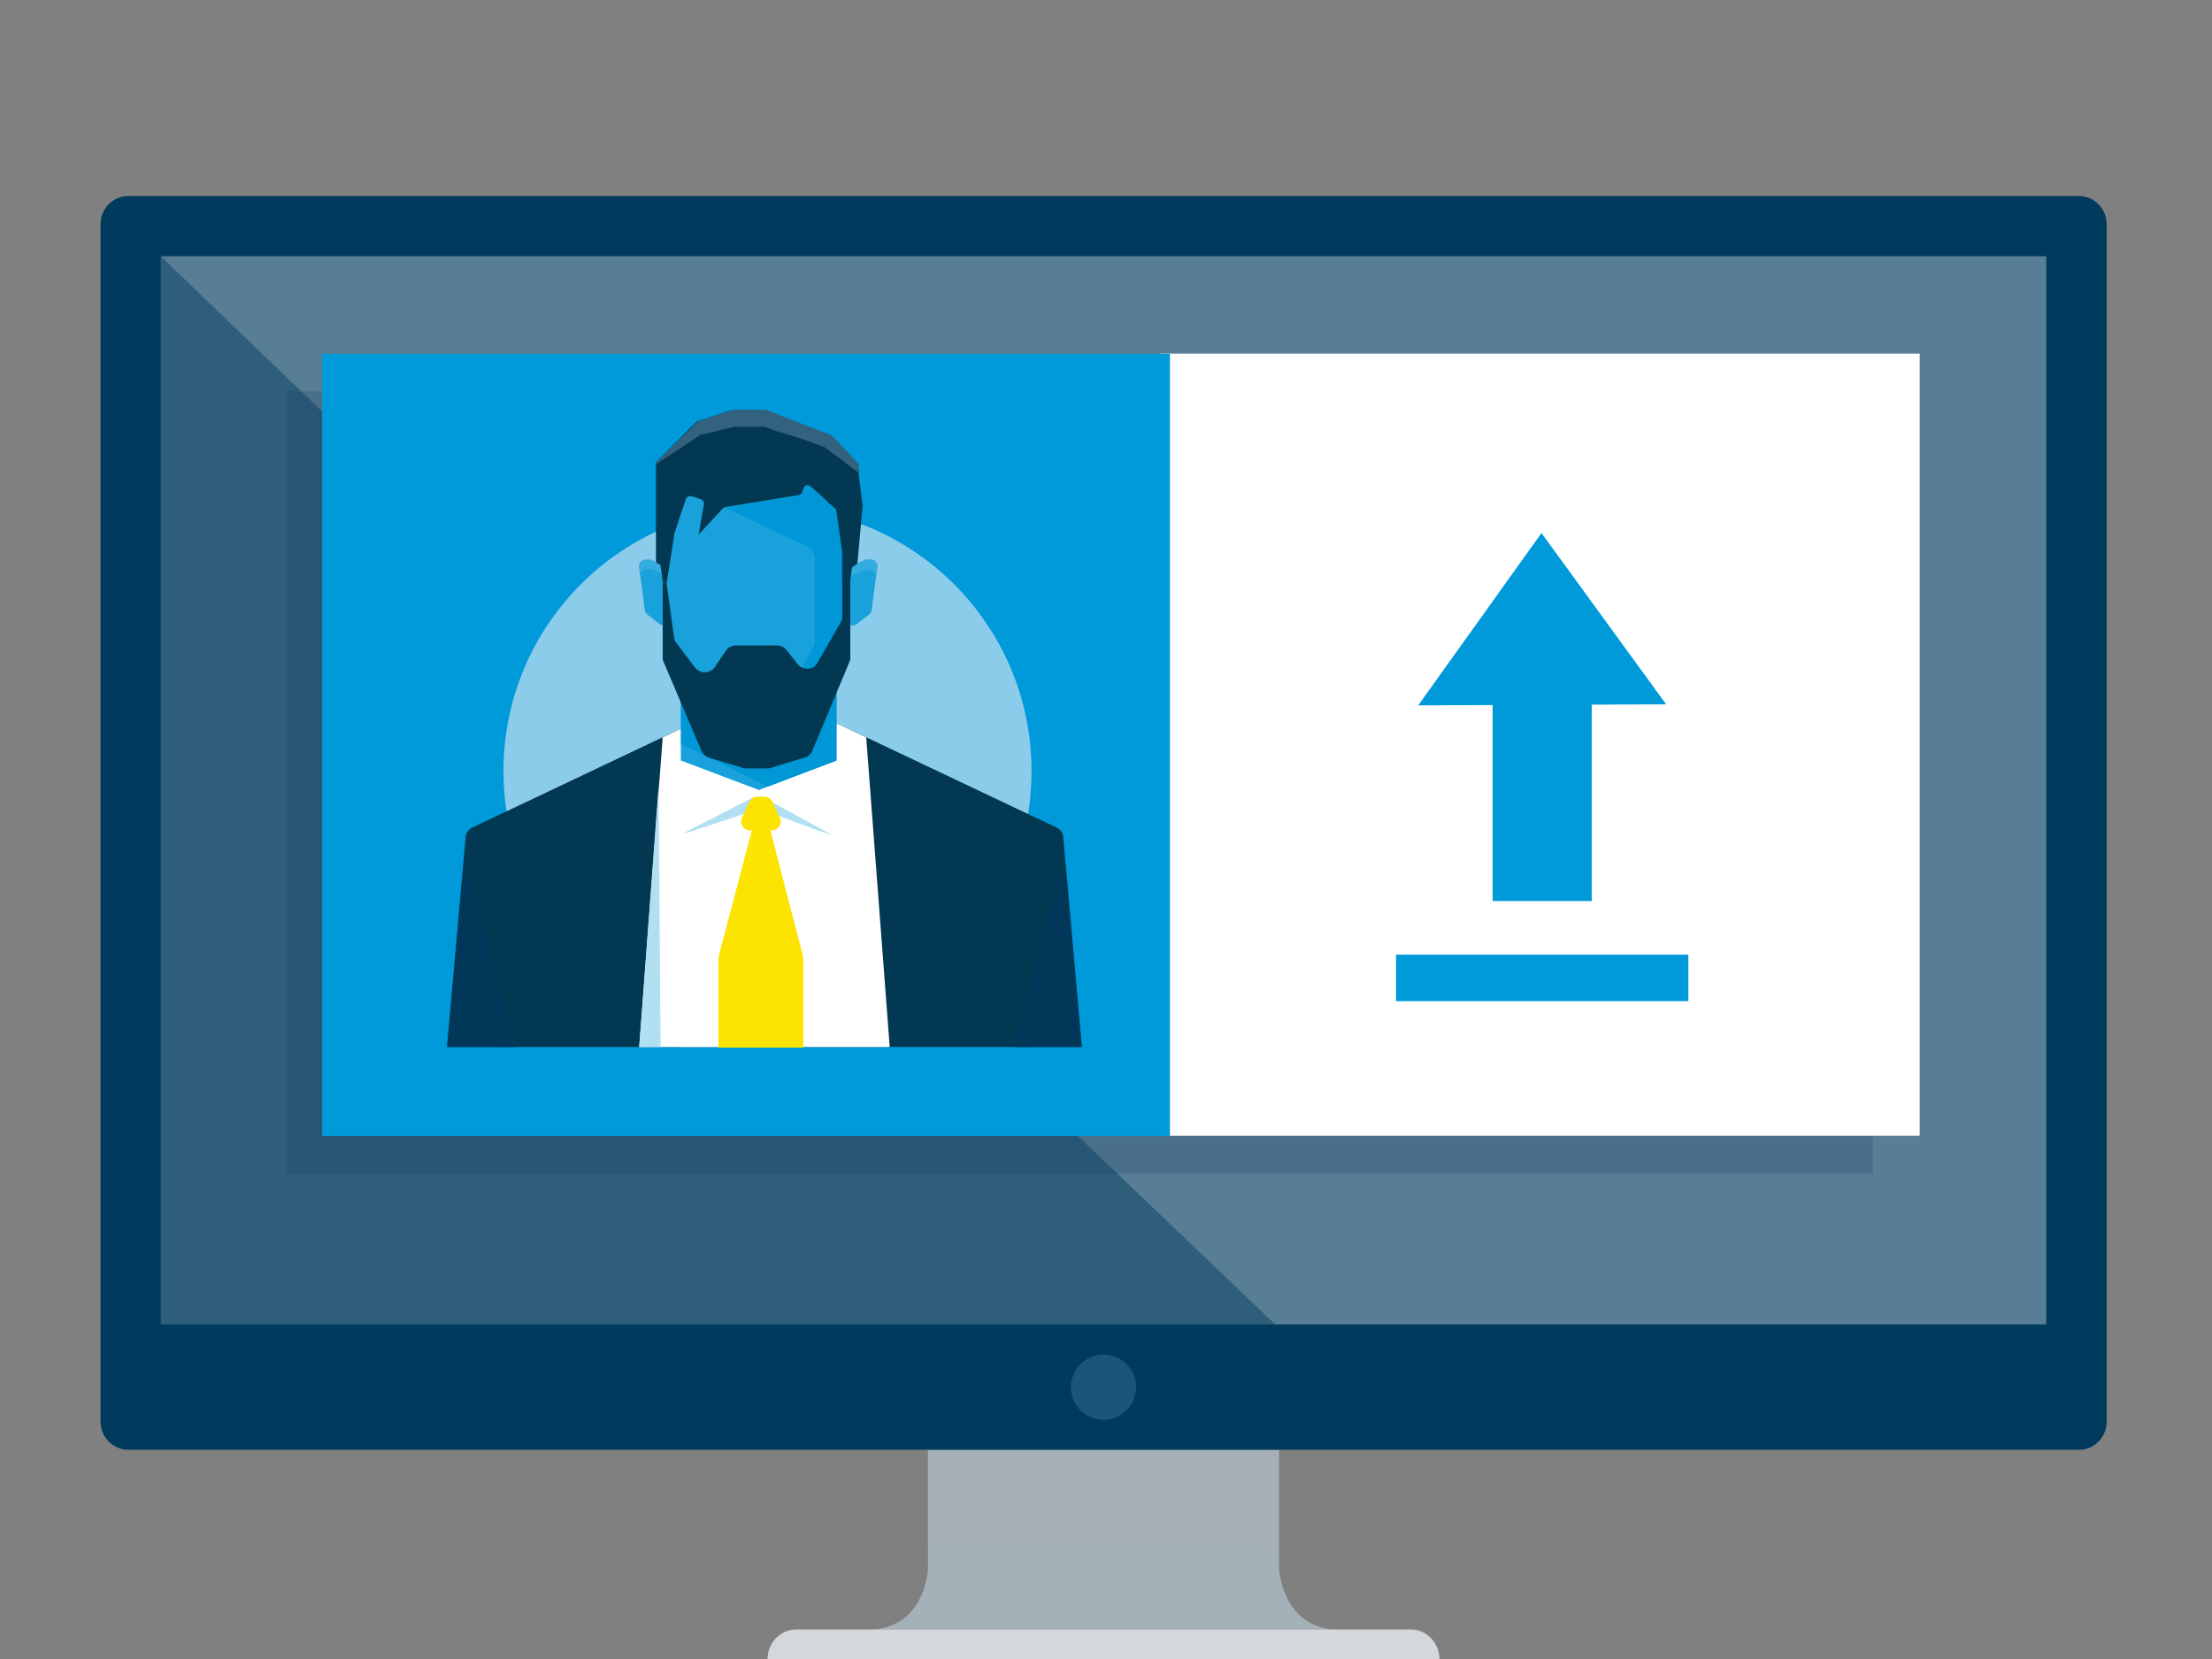 <?xml version="1.0" encoding="UTF-8"?>
<svg width="440px" height="330px" viewBox="0 0 440 330" version="1.1" xmlns="http://www.w3.org/2000/svg" xmlns:xlink="http://www.w3.org/1999/xlink">
    <rect x="0" y="0" width="440" height="330" fill="#808080" stroke="none"/>
    <title>Graphic elements / Icons / Rich icons / Upgrade Marketplace Subscription</title>
    <g id="Graphic-elements-/-Icons-/-Rich-icons-/-Upgrade-Marketplace-Subscription" stroke="none" stroke-width="1" fill="none" fill-rule="evenodd">
        <g id="Upgrade-Marketplace-Subscription" transform="translate(20, 39)" fill-rule="nonzero">
            <path d="M234.414,273.317 L234.414,249.377 L164.589,249.377 L164.589,273.317 C164.539,273.938 164.442,274.555 164.299,275.162 C164,276.58 163.506,277.949 162.833,279.232 C162.003,280.855 160.787,282.249 159.292,283.292 C157.361,284.559 155.087,285.203 152.778,285.137 L246.264,285.137 C243.955,285.203 241.682,284.559 239.751,283.292 C238.255,282.249 237.039,280.855 236.209,279.232 C235.536,277.949 235.043,276.58 234.743,275.162 C234.587,274.556 234.477,273.939 234.414,273.317 Z" id="Path" fill="#A5B1B8"></path>
            <path d="M260.648,285.127 L138.354,285.127 C137.591,285.128 136.837,285.287 136.14,285.596 C135.459,285.901 134.845,286.339 134.334,286.883 C133.809,287.431 133.392,288.074 133.107,288.778 C132.812,289.521 132.663,290.313 132.668,291.112 L266.334,291.112 C266.339,290.313 266.19,289.521 265.895,288.778 C265.61,288.074 265.194,287.431 264.668,286.883 C264.158,286.339 263.544,285.901 262.863,285.596 C262.165,285.287 261.411,285.128 260.648,285.127 Z" id="Path" fill="#D2D8DC"></path>
            <polygon id="Path" fill="#A5B1B8" opacity="0.2" style="mix-blend-mode: multiply;" points="164.589 249.377 182.045 249.377 199.501 249.377 216.958 249.377 234.414 249.377 234.414 254.364 234.414 259.352 234.414 264.339 234.414 269.327 216.958 269.327 199.501 269.327 182.045 269.327 164.589 269.327 164.589 264.339 164.589 259.352 164.589 254.364"></polygon>
            <path d="M393.496,249.377 L5.506,249.377 C4.039,249.38 2.635,248.786 1.616,247.731 C0.567,246.669 -0.015,245.233 -0,243.741 L-0,5.616 C-0.015,4.124 0.567,2.687 1.616,1.626 C2.638,0.578 4.042,-0.009 5.506,-0 L393.536,-0 C395.003,-0.004 396.408,0.59 397.426,1.646 C398.476,2.707 399.057,4.144 399.043,5.636 L399.043,243.761 C399.057,245.253 398.476,246.689 397.426,247.751 C396.408,248.806 395.003,249.4 393.536,249.397 L393.496,249.377 Z" id="Path" fill="#003A5D"></path>
            <polygon id="Path" fill="#2E5E7A" points="11.97 224.439 105.736 224.439 199.501 224.439 293.267 224.439 387.032 224.439 387.032 171.322 387.032 118.204 387.032 65.087 387.032 11.97 293.267 11.97 199.501 11.97 105.736 11.97 11.97 11.97 11.97 65.087 11.97 118.204 11.97 171.322"></polygon>
            <path d="M205.985,236.908 C205.986,236.052 205.817,235.204 205.486,234.414 C204.833,232.855 203.593,231.616 202.035,230.963 C200.421,230.284 198.602,230.284 196.988,230.963 C195.421,231.612 194.174,232.852 193.516,234.414 C192.838,236.028 192.838,237.847 193.516,239.461 C194.17,241.02 195.409,242.259 196.968,242.913 C198.582,243.591 200.401,243.591 202.015,242.913 C203.592,242.25 204.841,240.986 205.486,239.401 C205.817,238.612 205.986,237.764 205.985,236.908 L205.985,236.908 Z" id="Path" fill="#1B5579"></path>
            <polygon id="Path" fill="#FFFFFF" opacity="0.2" points="11.97 11.97 25.935 25.406 39.9 38.833 53.865 52.259 67.83 65.686 109.237 105.397 150.673 145.087 192.11 184.768 233.646 224.439 387.032 224.439 387.032 11.97"></polygon>
            <g id="Group" opacity="0.2" style="mix-blend-mode: multiply;" transform="translate(36.908, 37.905)" fill="#14375A">
                <polygon id="Path" points="315.651 156.549 157.885 156.549 0.12 156.549 0.12 78.763 0.12 0.968 157.885 0.968 315.651 0.968 315.651 78.763"></polygon>
            </g>
            <polygon id="Path" fill="#FFFFFF" points="361.855 186.923 286.364 186.923 210.873 186.923 210.873 109.127 210.873 31.342 286.364 31.342 361.855 31.342 361.855 109.127"></polygon>
            <polygon id="Path" fill="#0099DA" points="212.718 186.973 128.399 186.973 44.07 186.973 44.07 109.177 44.07 31.382 128.399 31.382 212.718 31.382 212.718 109.177"></polygon>
            <circle id="Oval" fill="#8CCCEB" cx="132.668" cy="114.374" r="52.519"></circle>
            <polygon id="Path" fill="#0099DA" points="274.364 84.17 268.229 92.738 262.105 101.307 265.257 101.297 268.409 101.277 271.561 101.267 274.713 101.257 275.81 101.247 276.908 101.247 276.908 111.571 276.908 140.229 286.763 140.229 296.618 140.229 296.618 111.531 296.618 101.167 297.646 101.157 298.673 101.157 301.865 101.137 305.047 101.127 308.239 101.117 311.421 101.107 305.227 92.589 299.022 84.07 292.828 75.551 286.623 67.032 280.489 75.601"></polygon>
            <rect id="Rectangle" fill="#0099DA" x="257.696" y="150.883" width="58.145" height="9.257"></rect>
            <g id="Group" transform="translate(68.828, 41.895)">
                <path d="M69.905,60.269 L75.382,61.925 L121.377,83.731 C122.104,84.073 122.594,84.776 122.663,85.576 L126.374,127.372 L69.905,127.372 L69.905,60.269 Z" id="Path" fill="#023852"></path>
                <polygon id="Path" fill="#FFFFFF" points="66.364 57.646 83.471 65.776 88.15 127.372 46.514 127.372 50.733 66.254"></polygon>
                <path d="M56.559,60.269 L51.072,61.925 L5.087,83.731 C4.357,84.069 3.866,84.774 3.8,85.576 L0.09,127.372 L56.559,127.372 L56.559,60.269 Z" id="Path" fill="#023852"></path>
                <polygon id="Path" fill="#FFFFFF" points="60.1 57.646 42.993 65.776 38.314 127.372 60.1 127.372"></polygon>
                <path d="M47.421,84.678 L50.873,82.903 L54.324,81.137 L57.766,79.362 L61.217,77.596 L62.843,77.596 L66.214,79.451 L69.596,81.307 L72.978,83.162 L76.349,85.017 C76.376,85.025 76.396,85.049 76.399,85.077 C76.408,85.1 76.408,85.125 76.399,85.147 C76.383,85.151 76.366,85.151 76.349,85.147 C76.324,85.161 76.294,85.161 76.269,85.147 L72.818,83.9 L69.297,82.594 L65.776,81.287 L62.254,79.98 L62.185,79.98 L58.524,81.207 L54.863,82.424 L51.202,83.641 L47.541,84.858 C47.515,84.868 47.487,84.868 47.461,84.858 C47.445,84.861 47.428,84.861 47.411,84.858 C47.401,84.836 47.401,84.81 47.411,84.788 C47.39,84.777 47.378,84.754 47.38,84.73 C47.382,84.706 47.399,84.686 47.421,84.678 Z" id="Path" fill="#B2E0F3"></path>
                <path d="M0.12,127.372 L2.993,94.763 C2.946,94.212 3.354,93.728 3.905,93.681 C4.456,93.634 4.941,94.043 4.988,94.594 L13.676,127.411 L0.12,127.372 Z" id="Path" fill="#003A5D" opacity="0.6" style="mix-blend-mode: multiply;"></path>
                <polygon id="Path" fill="#B2E0F3" points="38.334 127.372 42.185 75.322 42.574 127.372"></polygon>
                <polygon id="Path" fill="#19A1DB" points="77.566 70.384 62.135 76.249 46.603 70.384 46.603 57.636 77.566 55.491"></polygon>
                <path d="M126.344,127.372 L123.471,94.763 C123.518,94.212 123.11,93.728 122.559,93.681 C122.008,93.634 121.523,94.043 121.476,94.594 L112.788,127.411 L126.344,127.372 Z" id="Path" fill="#003A5D" opacity="0.6" style="mix-blend-mode: multiply;"></path>
                <path d="M42.633,31.362 L42.175,31.142 L41.716,30.933 L41.247,30.723 L40.788,30.514 L40.608,30.444 L40.419,30.444 L40.229,30.444 L40.04,30.444 L39.89,30.444 L39.751,30.444 L39.611,30.444 L39.471,30.444 C39.288,30.462 39.111,30.52 38.953,30.613 C38.8,30.709 38.665,30.83 38.554,30.973 C38.445,31.112 38.364,31.271 38.314,31.441 C38.279,31.623 38.279,31.809 38.314,31.99 L38.594,34.105 L38.873,36.219 L39.142,38.324 L39.421,40.439 C39.432,40.531 39.452,40.621 39.481,40.708 C39.512,40.791 39.548,40.871 39.591,40.948 C39.636,41.026 39.69,41.1 39.751,41.167 C39.81,41.238 39.877,41.301 39.95,41.357 L40.559,41.825 L41.167,42.294 L41.766,42.763 L42.374,43.222 C42.446,43.279 42.523,43.329 42.603,43.372 C42.687,43.41 42.774,43.44 42.863,43.461 C42.947,43.488 43.034,43.505 43.122,43.511 L43.401,43.511 L43.511,43.511 L43.631,43.511 L43.751,43.511 L43.86,43.511 C44.051,43.486 44.235,43.422 44.399,43.322 C44.554,43.23 44.69,43.107 44.798,42.963 C44.902,42.814 44.98,42.649 45.027,42.474 C45.062,42.289 45.062,42.1 45.027,41.915 L44.628,39.541 L44.239,37.167 L43.84,34.793 L43.441,32.429 C43.423,32.316 43.393,32.206 43.352,32.1 C43.301,32 43.244,31.903 43.182,31.81 C43.113,31.721 43.032,31.641 42.943,31.571 C42.855,31.481 42.75,31.409 42.633,31.362 Z" id="Path" fill="#19A1DB"></path>
                <path d="M81.347,31.362 L81.815,31.142 L82.274,30.933 L82.733,30.723 L83.202,30.514 L83.382,30.444 L83.571,30.444 L83.761,30.444 L83.95,30.444 L84.09,30.444 L84.239,30.444 L84.379,30.444 L84.519,30.444 C84.701,30.464 84.878,30.522 85.037,30.613 C85.188,30.711 85.323,30.833 85.436,30.973 C85.542,31.113 85.62,31.272 85.666,31.441 C85.706,31.622 85.706,31.809 85.666,31.99 L85.397,34.105 L85.117,36.219 L84.838,38.324 L84.569,40.439 C84.55,40.53 84.527,40.62 84.499,40.708 C84.477,40.794 84.44,40.875 84.389,40.948 C84.351,41.028 84.3,41.102 84.239,41.167 C84.18,41.238 84.114,41.301 84.04,41.357 L83.431,41.825 L82.823,42.294 L82.214,42.763 L81.606,43.222 C81.536,43.281 81.459,43.331 81.377,43.372 C81.298,43.412 81.214,43.442 81.127,43.461 C81.039,43.488 80.949,43.504 80.858,43.511 L80.589,43.511 L80.469,43.511 L80.359,43.511 L80.239,43.511 L80.12,43.511 C79.932,43.484 79.753,43.42 79.591,43.322 C79.434,43.232 79.297,43.11 79.192,42.963 C79.08,42.819 79.002,42.652 78.963,42.474 C78.918,42.29 78.918,42.099 78.963,41.915 L79.352,39.541 L79.751,37.167 L80.15,34.793 L80.539,32.429 C80.555,32.315 80.589,32.204 80.638,32.1 C80.681,31.996 80.738,31.899 80.808,31.81 C80.877,31.724 80.954,31.643 81.037,31.571 C81.129,31.486 81.233,31.415 81.347,31.362 Z" id="Path" fill="#19A1DB"></path>
                <path d="M80.559,32.369 C80.575,32.255 80.609,32.144 80.658,32.04 C80.701,31.936 80.758,31.839 80.828,31.751 C80.894,31.661 80.971,31.581 81.057,31.511 C81.148,31.442 81.245,31.382 81.347,31.332 L81.805,31.122 L82.274,30.913 L82.733,30.703 L83.192,30.494 L83.382,30.424 L83.561,30.424 L83.761,30.424 L83.95,30.424 L84.09,30.424 L84.229,30.424 L84.379,30.424 L84.519,30.424 C84.701,30.444 84.878,30.502 85.037,30.594 C85.188,30.689 85.319,30.811 85.426,30.953 C85.535,31.092 85.616,31.251 85.666,31.421 C85.701,31.603 85.701,31.789 85.666,31.97 L85.596,32.499 L85.516,33.037 L85.446,33.566 L85.377,34.105 C85.412,33.917 85.412,33.724 85.377,33.536 C85.327,33.363 85.246,33.201 85.137,33.057 C85.023,32.912 84.885,32.787 84.728,32.688 C84.56,32.597 84.378,32.537 84.19,32.509 L84.04,32.509 L83.9,32.509 L83.751,32.509 L83.601,32.509 L83.401,32.509 L83.212,32.509 L83.012,32.509 L82.833,32.579 L82.354,32.798 L81.875,33.017 L81.397,33.237 L80.918,33.456 L80.718,33.566 L80.549,33.706 L80.399,33.875 C80.35,33.932 80.31,33.996 80.279,34.065 L80.349,33.636 L80.419,33.217 L80.489,32.788 L80.559,32.369 Z" id="Path" fill="#33ACDF"></path>
                <path d="M39.461,30.454 L39.611,30.454 L39.751,30.454 L39.89,30.454 L40.03,30.454 L40.229,30.454 L40.419,30.454 L40.608,30.454 L40.788,30.524 L41.247,30.733 L41.706,30.943 L42.175,31.152 L42.633,31.362 C42.737,31.41 42.834,31.47 42.923,31.541 C43.012,31.608 43.09,31.689 43.152,31.781 C43.222,31.869 43.279,31.966 43.322,32.07 C43.371,32.174 43.405,32.285 43.421,32.399 L43.501,32.858 L43.581,33.327 L43.661,33.796 L43.731,34.264 C43.707,34.16 43.671,34.06 43.621,33.965 C43.577,33.871 43.52,33.783 43.451,33.706 C43.386,33.625 43.312,33.552 43.232,33.486 C43.142,33.424 43.049,33.367 42.953,33.317 L42.484,33.107 L42.005,32.888 L41.526,32.668 L41.047,32.449 L40.868,32.379 L40.668,32.379 L40.469,32.379 L40.279,32.379 L40.13,32.379 L39.98,32.379 L39.84,32.379 L39.691,32.379 C39.539,32.4 39.391,32.443 39.252,32.509 C39.117,32.578 38.993,32.665 38.883,32.768 C38.782,32.877 38.695,32.997 38.623,33.127 C38.552,33.261 38.505,33.406 38.484,33.556 L38.424,33.167 L38.424,32.778 L38.424,32.389 L38.424,32 C38.389,31.819 38.389,31.633 38.424,31.451 C38.473,31.281 38.555,31.122 38.663,30.983 C38.773,30.843 38.904,30.722 39.052,30.623 C39.179,30.545 39.317,30.488 39.461,30.454 L39.461,30.454 Z" id="Path" fill="#33ACDF"></path>
                <path d="M45.456,15.112 L49.446,13.546 L53.436,11.98 L57.426,10.414 L61.416,8.848 L61.416,8.738 L61.486,8.738 L61.486,8.738 L61.556,8.738 L61.556,8.738 L61.845,8.738 L61.845,8.848 L65.835,10.414 L69.825,11.98 L73.815,13.546 L77.805,15.112 C77.952,15.271 78.076,15.449 78.175,15.641 C78.526,16.312 78.797,17.021 78.983,17.756 C79.377,19.224 79.651,20.722 79.8,22.234 C80.063,24.769 80.186,27.317 80.17,29.865 L80.17,49.935 L78.175,54.753 L76.18,59.571 L74.185,64.389 L72.19,69.207 L70.115,69.835 L68.03,70.474 L65.945,71.102 L63.86,71.731 L59.421,71.731 L57.337,71.102 L55.252,70.474 L53.167,69.835 L51.082,69.207 L49.087,64.389 L47.092,59.571 L45.097,54.753 L43.102,49.935 L43.102,29.865 C43.085,27.317 43.209,24.769 43.471,22.234 C43.624,20.723 43.894,19.225 44.279,17.756 C44.471,17.022 44.746,16.313 45.097,15.641 C45.193,15.449 45.313,15.272 45.456,15.112 Z" id="Path" fill="#19A1DB"></path>
                <path d="M50.933,14.963 L51.162,15.83 L51.401,16.688 L51.631,17.556 L51.86,18.414 L57.217,20.948 L62.564,23.471 L67.91,25.995 L71.671,27.771 C72.64,28.232 73.257,29.211 73.257,30.284 L73.257,30.284 L73.257,47.142 L71.531,50.464 L69.825,53.786 L68.1,57.117 L66.374,60.439 L67.302,61.596 L68.229,62.763 L69.157,63.92 L70.095,65.087 L72.419,61.367 L74.753,57.646 L77.087,53.925 L79.411,50.204 L79.212,43.491 L79.002,36.778 L78.803,30.065 L78.594,23.352 L77.536,19.601 L76.469,15.85 L75.411,12.09 L74.344,8.339 L68.479,9.975 L62.633,11.641 L56.778,13.297 L50.933,14.963 Z" id="Path" fill="#0097D7" style="mix-blend-mode: multiply;"></path>
                <path d="M41.756,10.973 L43.751,8.978 L45.746,6.983 L47.741,4.988 L49.736,2.993 L49.805,2.923 L49.885,2.923 L49.975,2.873 L50.065,2.873 L51.711,2.334 L53.357,1.796 L55.012,1.257 L56.658,0.718 L63.212,0.718 L63.292,0.718 L63.372,0.718 L63.441,0.718 L66.623,1.945 L69.796,3.182 L72.968,4.409 L76.15,5.636 L76.229,5.636 L76.309,5.686 L76.389,5.746 L76.449,5.805 L77.736,7.152 L79.012,8.499 L80.299,9.835 L81.576,11.182 L81.666,11.292 L81.736,11.401 C81.736,11.401 81.736,11.481 81.736,11.531 C81.746,11.574 81.746,11.618 81.736,11.661 L81.995,13.656 L82.244,15.651 L82.494,17.646 L82.753,19.641 L82.753,19.83 L82.504,22.594 L82.254,25.347 L82.005,28.11 L81.756,30.873 C81.748,30.955 81.727,31.036 81.696,31.112 C81.668,31.188 81.627,31.259 81.576,31.322 C81.523,31.385 81.463,31.442 81.397,31.491 C81.331,31.541 81.257,31.579 81.177,31.601 L81.177,31.601 L81.177,31.601 L81.177,31.601 L81.177,31.601 C81.1,31.621 81.028,31.659 80.968,31.711 C80.899,31.749 80.838,31.8 80.788,31.86 C80.741,31.922 80.701,31.989 80.668,32.06 C80.638,32.137 80.618,32.217 80.608,32.299 L80.519,32.908 L80.439,33.526 L80.359,34.135 L80.279,34.753 L79.88,34.753 L79.481,34.753 L79.082,34.753 L78.683,34.753 L78.683,28.748 L78.394,26.753 L78.115,24.758 L77.825,22.763 L77.536,20.768 C77.542,20.722 77.542,20.675 77.536,20.628 L77.476,20.489 C77.452,20.442 77.422,20.398 77.387,20.359 C77.359,20.318 77.325,20.281 77.287,20.249 L76.06,19.182 L74.813,17.955 L73.596,16.888 L72.369,15.82 C72.261,15.726 72.13,15.661 71.99,15.631 C71.856,15.596 71.715,15.596 71.581,15.631 C71.448,15.663 71.327,15.732 71.232,15.83 C71.119,15.922 71.038,16.048 71.002,16.19 L70.943,16.389 L70.873,16.589 L70.813,16.778 L70.753,16.978 C70.728,17.051 70.695,17.121 70.653,17.187 C70.608,17.254 70.555,17.314 70.494,17.367 C70.436,17.418 70.373,17.461 70.304,17.496 L70.075,17.566 L66.424,18.165 L62.773,18.763 L59.122,19.362 L55.461,19.96 C55.37,19.972 55.281,20.002 55.202,20.05 L55.082,20.12 C55.044,20.148 55.011,20.181 54.983,20.219 L53.766,21.526 L52.549,22.833 L51.342,24.14 L50.125,25.456 L50.394,23.94 L50.663,22.424 L50.933,20.908 L51.202,19.392 C51.217,19.289 51.217,19.185 51.202,19.082 C51.19,18.986 51.156,18.894 51.102,18.813 C51.053,18.726 50.989,18.648 50.913,18.584 C50.83,18.522 50.739,18.472 50.643,18.434 L50.155,18.264 L49.666,18.095 L49.177,17.955 L48.688,17.786 C48.577,17.761 48.461,17.761 48.349,17.786 C48.238,17.787 48.129,17.814 48.03,17.865 C47.935,17.92 47.848,17.987 47.771,18.065 C47.697,18.15 47.639,18.248 47.601,18.354 L47.012,20.1 L46.424,21.835 L45.885,23.541 L45.297,25.277 L45.297,25.416 L44.918,27.81 L44.549,30.204 L44.17,32.589 L43.791,34.983 L43.042,34.983 L42.923,34.195 L42.813,33.397 L42.693,32.608 L42.574,31.82 C42.578,31.764 42.578,31.707 42.574,31.651 C42.551,31.599 42.524,31.549 42.494,31.501 L42.394,31.362 C42.355,31.32 42.312,31.283 42.264,31.252 L42.195,31.252 L42.125,31.252 L42.055,31.252 L41.985,31.202 C41.928,31.163 41.878,31.116 41.835,31.062 C41.79,31.016 41.753,30.962 41.726,30.903 C41.694,30.843 41.67,30.779 41.656,30.713 C41.647,30.647 41.647,30.58 41.656,30.514 L41.656,11.621 C41.65,11.565 41.65,11.508 41.656,11.451 C41.65,11.398 41.65,11.345 41.656,11.292 C41.679,11.24 41.705,11.19 41.736,11.142 C41.735,11.085 41.742,11.028 41.756,10.973 Z" id="Path" fill="#023852"></path>
                <path d="M57.117,0.628 L63.491,0.628 L63.571,0.628 L63.641,0.628 L66.833,1.915 L70.015,3.152 L73.187,4.379 L76.359,5.606 L76.449,5.606 L76.529,5.656 L76.599,5.716 L76.668,5.776 L77.955,7.122 L79.232,8.469 L80.509,9.805 L81.796,11.192 C81.828,11.224 81.855,11.261 81.875,11.302 C81.904,11.334 81.928,11.371 81.945,11.411 C81.968,11.452 81.985,11.496 81.995,11.541 L81.995,11.671 L81.995,12.07 L82.045,12.479 L82.095,12.878 L82.155,13.287 L80.16,11.781 L77.975,10.135 L76.07,8.718 L74.963,7.89 L74.903,7.89 L74.843,7.89 L74.783,7.89 L74.723,7.89 L71.82,6.823 L68.898,5.825 L66.015,4.988 L63.092,3.99 L63.022,3.99 L57.287,3.99 L55.681,4.379 L54.085,4.768 L52.479,5.147 L50.883,5.536 L50.813,5.536 L50.743,5.536 L50.673,5.536 L50.613,5.536 L48.349,7.032 L46.085,8.519 L43.83,10.015 L41.566,11.511 L41.566,11.172 L43.651,9.117 L45.746,7.052 L47.88,5.087 L49.925,2.993 L50.005,2.923 L50.085,2.923 L50.165,2.873 L50.264,2.873 L51.91,2.334 L53.556,1.796 L55.202,1.257 L56.848,0.718 L56.918,0.718 L57.117,0.718 L57.117,0.628 Z" id="Path" fill="#33627E"></path>
                <path d="M64.419,84.279 L64.708,84.279 C65.309,84.277 65.866,83.969 66.189,83.463 C66.512,82.957 66.555,82.321 66.304,81.776 L64.808,78.584 C64.514,77.97 63.892,77.581 63.212,77.586 L61.845,77.586 C61.169,77.585 60.552,77.973 60.259,78.584 L58.763,81.776 C58.506,82.321 58.547,82.959 58.871,83.467 C59.195,83.975 59.757,84.282 60.359,84.279 L60.728,84.279 L54.085,109.486 L54.085,127.501 L70.953,127.501 L70.953,109.486 L64.419,84.279 Z" id="Path" fill="#FCE400"></path>
                <polygon id="Path" fill="#0097D7" style="mix-blend-mode: multiply;" points="46.603 57.636 46.643 67.102 63.87 75.571 77.566 70.384 77.566 55.491"></polygon>
                <path d="M71.152,69.825 L69.426,70.344 L67.711,70.873 L65.985,71.392 L64.269,71.91 L64.09,71.96 L63.92,71.96 L63.741,71.96 L59.661,71.96 L59.481,71.96 L59.302,71.96 L59.132,71.91 L57.406,71.392 L55.681,70.873 L53.965,70.344 L52.239,69.825 C51.897,69.719 51.581,69.543 51.312,69.307 C51.18,69.188 51.063,69.054 50.963,68.908 C50.859,68.762 50.772,68.605 50.703,68.439 L48.808,64 L46.913,59.561 L45.027,55.122 L43.132,50.683 C43.132,50.603 43.072,50.524 43.052,50.454 C43.023,50.377 43.003,50.296 42.993,50.214 C42.987,50.131 42.987,50.048 42.993,49.965 C42.988,49.885 42.988,49.805 42.993,49.726 L42.993,34.983 L43.741,34.983 L44.12,37.706 L44.499,40.419 L44.868,43.142 L45.247,45.855 L45.307,46.165 C45.307,46.264 45.367,46.364 45.406,46.464 L45.546,46.743 C45.546,46.833 45.656,46.913 45.716,47.002 L46.633,48.209 L47.551,49.426 L48.469,50.643 L49.387,51.86 C49.627,52.178 49.942,52.432 50.304,52.599 C50.646,52.764 51.022,52.843 51.401,52.828 C52.202,52.814 52.946,52.413 53.397,51.751 L53.935,50.953 L54.464,50.155 L55.002,49.367 L55.541,48.569 C55.651,48.4 55.782,48.246 55.93,48.11 C56.081,47.98 56.245,47.866 56.419,47.771 C56.593,47.68 56.777,47.61 56.968,47.561 C57.163,47.513 57.364,47.49 57.566,47.491 L65.706,47.491 C65.894,47.491 66.081,47.511 66.264,47.551 C66.441,47.59 66.611,47.65 66.773,47.731 C66.941,47.811 67.098,47.912 67.242,48.03 C67.386,48.144 67.517,48.275 67.631,48.419 L68.18,49.117 L68.728,49.815 L69.277,50.514 L69.825,51.202 C70.086,51.535 70.43,51.793 70.823,51.95 C71.183,52.098 71.572,52.16 71.96,52.13 C72.351,52.099 72.73,51.98 73.067,51.781 C73.384,51.541 73.641,51.23 73.815,50.873 L74.963,48.878 L76.11,46.883 L77.267,44.888 L78.414,42.893 C78.414,42.793 78.514,42.703 78.554,42.603 C78.594,42.504 78.623,42.404 78.653,42.304 L78.713,41.995 C78.713,41.895 78.713,41.786 78.713,41.686 L78.713,34.703 L79.541,34.703 C79.64,34.718 79.741,34.718 79.84,34.703 L80.08,34.613 C80.15,34.613 80.209,34.613 80.249,34.613 C80.289,34.613 80.309,34.683 80.309,34.793 L80.309,49.756 C80.314,49.835 80.314,49.915 80.309,49.995 C80.314,50.075 80.314,50.155 80.309,50.234 L80.249,50.464 C80.229,50.542 80.202,50.619 80.17,50.693 L78.314,55.132 L76.459,59.571 L74.603,64.01 L72.748,68.449 C72.68,68.614 72.593,68.772 72.489,68.918 C72.382,69.062 72.262,69.196 72.13,69.317 C71.996,69.44 71.849,69.547 71.691,69.636 C71.521,69.723 71.339,69.787 71.152,69.825 L71.152,69.825 Z" id="Path" fill="#023852"></path>
            </g>
        </g>
    </g>
</svg>